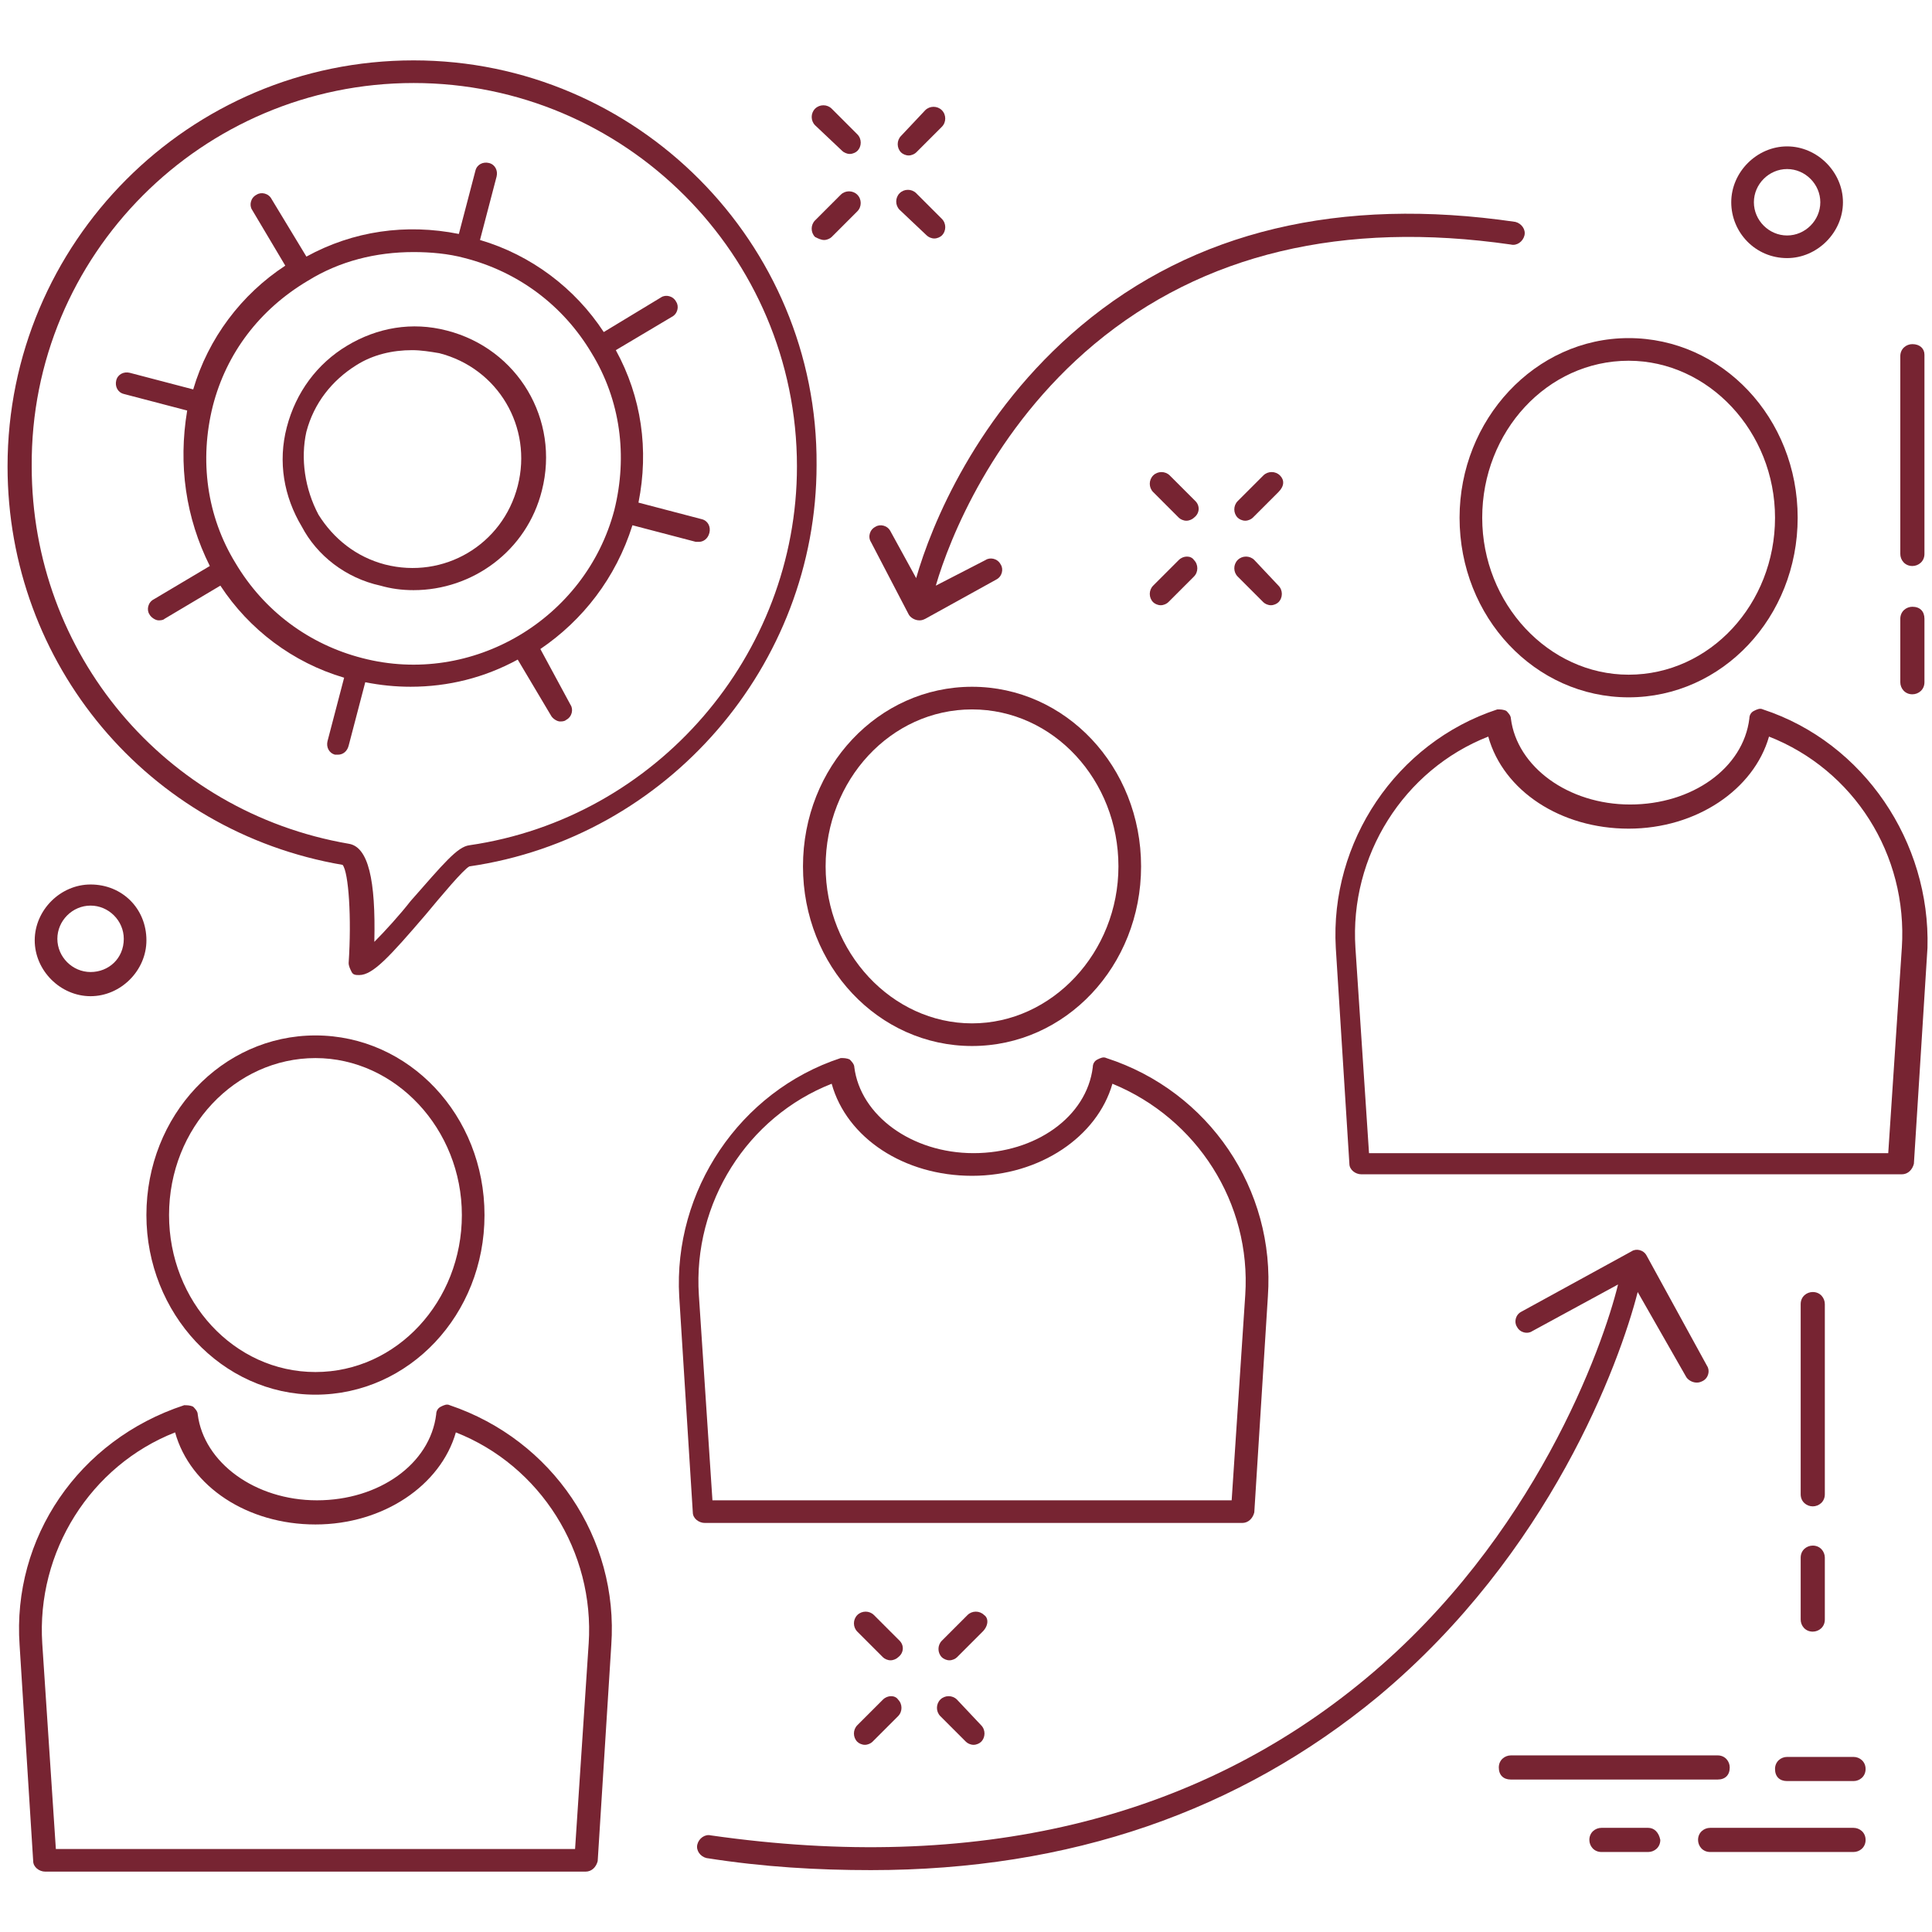 <?xml version="1.0" encoding="UTF-8"?>
<svg fill="#772432" width="100pt" height="100pt" version="1.1" viewBox="0 0 100 100" xmlns="http://www.w3.org/2000/svg">
 <g>
  <path d="m98.984 17.812c-0.312 0-0.625 0.234-0.625 0.625v10.234c0 0.312 0.234 0.625 0.625 0.625 0.312 0 0.625-0.234 0.625-0.625v-10.312c0-0.312-0.234-0.547-0.625-0.547z"/>
  <path d="m98.984 31.406c-0.312 0-0.625 0.234-0.625 0.625v3.281c0 0.312 0.234 0.625 0.625 0.625 0.312 0 0.625-0.234 0.625-0.625v-3.281c0-0.391-0.234-0.625-0.625-0.625z"/>
  <path d="m23.281 72.734c-0.156-0.078-0.312 0-0.469 0.078s-0.234 0.234-0.234 0.391c-0.312 2.578-2.969 4.453-6.172 4.453s-5.859-1.953-6.172-4.453c0-0.156-0.156-0.312-0.234-0.391-0.156-0.078-0.312-0.078-0.469-0.078-5.469 1.797-8.906 6.875-8.516 12.422l0.703 11.172c0 0.312 0.312 0.547 0.625 0.547h27.969c0.312 0 0.547-0.234 0.625-0.547l0.703-11.172c0.391-5.547-3.047-10.625-8.359-12.422zm7.188 12.344l-0.703 10.625h-26.875l-0.703-10.625c-0.312-4.766 2.5-9.219 6.875-10.938 0.781 2.812 3.75 4.766 7.266 4.766s6.484-2.031 7.266-4.766c4.375 1.719 7.188 6.172 6.875 10.938z"/>
  <path d="m16.328 72.188c4.844 0 8.75-4.141 8.75-9.297s-3.906-9.297-8.75-9.297-8.75 4.141-8.75 9.297c0 5.078 3.906 9.297 8.75 9.297zm0-17.422c4.141 0 7.578 3.672 7.578 8.125s-3.359 8.125-7.578 8.125-7.578-3.672-7.578-8.125c0-4.531 3.438-8.125 7.578-8.125z"/>
  <path d="m64.297 78.828c0.312 0 0.547-0.234 0.625-0.547l0.703-11.172c0.391-5.547-3.047-10.625-8.359-12.344-0.156-0.078-0.312 0-0.469 0.078s-0.234 0.234-0.234 0.391c-0.312 2.578-2.969 4.453-6.172 4.453s-5.859-1.953-6.172-4.453c0-0.156-0.156-0.312-0.234-0.391-0.156-0.078-0.312-0.078-0.469-0.078-5.234 1.719-8.672 6.875-8.359 12.344l0.703 11.172c0 0.312 0.312 0.547 0.625 0.547zm-21.25-22.734c0.781 2.812 3.75 4.766 7.266 4.766s6.484-2.031 7.266-4.766c4.375 1.797 7.188 6.172 6.875 10.938l-0.703 10.625h-26.875l-0.703-10.625c-0.312-4.766 2.5-9.219 6.875-10.938z"/>
  <path d="m50.312 35.547c-4.844 0-8.75 4.141-8.75 9.297s3.906 9.297 8.75 9.297 8.75-4.141 8.75-9.297-3.906-9.297-8.75-9.297zm0 17.422c-4.141 0-7.578-3.672-7.578-8.125s3.359-8.125 7.578-8.125 7.578 3.672 7.578 8.125-3.438 8.125-7.578 8.125z"/>
  <path d="m91.25 36.719c-0.156-0.078-0.312 0-0.469 0.078s-0.234 0.234-0.234 0.391c-0.312 2.578-2.969 4.453-6.172 4.453s-5.859-1.953-6.172-4.453c0-0.156-0.156-0.312-0.234-0.391-0.156-0.078-0.312-0.078-0.469-0.078-5.234 1.719-8.672 6.875-8.359 12.344l0.703 11.172c0 0.312 0.312 0.547 0.625 0.547h27.969c0.312 0 0.547-0.234 0.625-0.547l0.703-11.172c0.156-5.469-3.281-10.625-8.516-12.344zm7.188 12.344l-0.703 10.625h-26.875l-0.703-10.625c-0.312-4.766 2.5-9.219 6.875-10.938 0.781 2.812 3.75 4.766 7.266 4.766s6.484-2.031 7.266-4.766c4.375 1.719 7.188 6.094 6.875 10.938z"/>
  <path d="m75.547 26.797c0 5.156 3.906 9.297 8.75 9.297s8.75-4.141 8.75-9.297-3.906-9.297-8.75-9.297-8.75 4.219-8.75 9.297zm8.75-8.125c4.141 0 7.578 3.672 7.578 8.125s-3.359 8.125-7.578 8.125c-4.141 0-7.578-3.672-7.578-8.125s3.359-8.125 7.578-8.125z"/>
  <path d="m17.734 44.766c0.312 0.391 0.469 2.734 0.312 5.078 0 0.156 0.078 0.312 0.156 0.469s0.234 0.156 0.391 0.156c0.703 0 1.562-0.938 3.438-3.125 0.781-0.938 1.953-2.344 2.266-2.5 10.234-1.484 17.969-10.391 17.969-20.781 0.078-11.484-9.297-20.938-20.859-20.938-11.641 0-21.016 9.453-21.016 21.016 0 10.234 7.266 18.906 17.344 20.625zm3.672-40.469c10.938 0 19.844 8.906 19.844 19.844 0 9.766-7.266 18.203-16.953 19.609-0.625 0.078-1.328 0.938-3.047 2.891-0.547 0.703-1.328 1.562-1.875 2.109 0.078-3.203-0.312-4.922-1.328-5.078-9.531-1.641-16.406-9.844-16.406-19.531-0.078-10.938 8.828-19.844 19.766-19.844z"/>
  <path d="m10.859 29.297l-2.891 1.719c-0.312 0.156-0.391 0.547-0.234 0.781 0.078 0.156 0.312 0.312 0.469 0.312 0.078 0 0.234 0 0.312-0.078l2.891-1.719c1.484 2.266 3.75 3.984 6.406 4.766l-0.859 3.281c-0.078 0.312 0.078 0.625 0.391 0.703h0.156c0.234 0 0.469-0.156 0.547-0.469l0.859-3.281c0.781 0.156 1.562 0.234 2.344 0.234 1.953 0 3.828-0.469 5.547-1.406l1.719 2.891c0.078 0.156 0.312 0.312 0.469 0.312 0.078 0 0.234 0 0.312-0.078 0.312-0.156 0.391-0.547 0.234-0.781l-1.562-2.891c2.188-1.484 3.906-3.672 4.766-6.406l3.281 0.859h0.156c0.234 0 0.469-0.156 0.547-0.469s-0.078-0.625-0.391-0.703l-3.281-0.859c0.547-2.734 0.156-5.469-1.172-7.891l2.891-1.719c0.312-0.156 0.391-0.547 0.234-0.781-0.156-0.312-0.547-0.391-0.781-0.234l-2.969 1.797c-1.484-2.266-3.75-3.984-6.406-4.766l0.859-3.281c0.078-0.312-0.078-0.625-0.391-0.703s-0.625 0.078-0.703 0.391l-0.859 3.281c-2.734-0.547-5.469-0.156-7.891 1.172l-1.797-2.969c-0.156-0.312-0.547-0.391-0.781-0.234-0.312 0.156-0.391 0.547-0.234 0.781l1.719 2.891c-2.266 1.484-3.984 3.75-4.766 6.406l-3.281-0.859c-0.312-0.078-0.625 0.078-0.703 0.391s0.078 0.625 0.391 0.703l3.281 0.859c-0.469 2.812-0.078 5.547 1.172 8.047zm5.078-14.766c1.641-1.016 3.516-1.484 5.469-1.484 0.859 0 1.797 0.078 2.656 0.312 2.734 0.703 5.078 2.422 6.562 4.922 1.484 2.422 1.875 5.312 1.172 8.125-1.484 5.625-7.344 9.141-13.047 7.656-2.734-0.703-5.078-2.422-6.562-4.922-1.484-2.422-1.875-5.312-1.172-8.125 0.703-2.734 2.422-5 4.922-6.484z"/>
  <path d="m19.688 30.312c0.547 0.156 1.094 0.234 1.719 0.234 3.047 0 5.859-2.031 6.641-5.156 0.938-3.672-1.25-7.344-4.922-8.281-1.797-0.469-3.594-0.156-5.156 0.781s-2.656 2.422-3.125 4.219-0.156 3.594 0.781 5.156c0.781 1.484 2.266 2.656 4.062 3.047zm-3.828-7.969c0.391-1.484 1.328-2.656 2.578-3.438 0.859-0.547 1.875-0.781 2.891-0.781 0.469 0 0.938 0.078 1.406 0.156 3.047 0.781 4.844 3.828 4.062 6.875s-3.828 4.844-6.875 4.062c-1.484-0.391-2.656-1.328-3.438-2.578-0.703-1.328-0.938-2.891-0.625-4.297z"/>
  <path d="m93.828 77.969c0.312 0 0.625-0.234 0.625-0.625v-9.844c0-0.312-0.234-0.625-0.625-0.625-0.312 0-0.625 0.234-0.625 0.625v9.844c0 0.391 0.312 0.625 0.625 0.625z"/>
  <path d="m93.203 83.828c0 0.312 0.234 0.625 0.625 0.625 0.312 0 0.625-0.234 0.625-0.625v-3.203c0-0.312-0.234-0.625-0.625-0.625-0.312 0-0.625 0.234-0.625 0.625z"/>
  <path d="m46.562 84.922l-1.328-1.328c-0.234-0.234-0.625-0.234-0.859 0s-0.234 0.625 0 0.859l1.328 1.328c0.078 0.078 0.234 0.156 0.391 0.156s0.312-0.078 0.391-0.156c0.312-0.234 0.312-0.625 0.078-0.859z"/>
  <path d="m49.531 87.969c-0.234-0.234-0.625-0.234-0.859 0s-0.234 0.625 0 0.859l1.328 1.328c0.078 0.078 0.234 0.156 0.391 0.156s0.312-0.078 0.391-0.156c0.234-0.234 0.234-0.625 0-0.859z"/>
  <path d="m45.703 87.969l-1.328 1.328c-0.234 0.234-0.234 0.625 0 0.859 0.078 0.078 0.234 0.156 0.391 0.156s0.312-0.078 0.391-0.156l1.328-1.328c0.234-0.234 0.234-0.625 0-0.859-0.156-0.234-0.547-0.234-0.781 0z"/>
  <path d="m50.938 83.594c-0.234-0.234-0.625-0.234-0.859 0l-1.328 1.328c-0.234 0.234-0.234 0.625 0 0.859 0.078 0.078 0.234 0.156 0.391 0.156s0.312-0.078 0.391-0.156l1.328-1.328c0.312-0.312 0.312-0.703 0.078-0.859z"/>
  <path d="m61.875 25.938l-1.328-1.328c-0.234-0.234-0.625-0.234-0.859 0s-0.234 0.625 0 0.859l1.328 1.328c0.078 0.078 0.234 0.156 0.391 0.156s0.312-0.078 0.391-0.156c0.312-0.234 0.312-0.625 0.078-0.859z"/>
  <path d="m64.922 28.984c-0.234-0.234-0.625-0.234-0.859 0s-0.234 0.625 0 0.859l1.328 1.328c0.078 0.078 0.234 0.156 0.391 0.156s0.312-0.078 0.391-0.156c0.234-0.234 0.234-0.625 0-0.859z"/>
  <path d="m61.016 28.984l-1.328 1.328c-0.234 0.234-0.234 0.625 0 0.859 0.078 0.078 0.234 0.156 0.391 0.156s0.312-0.078 0.391-0.156l1.328-1.328c0.234-0.234 0.234-0.625 0-0.859-0.156-0.234-0.547-0.234-0.781 0z"/>
  <path d="m66.25 24.609c-0.234-0.234-0.625-0.234-0.859 0l-1.328 1.328c-0.234 0.234-0.234 0.625 0 0.859 0.078 0.078 0.234 0.156 0.391 0.156s0.312-0.078 0.391-0.156l1.328-1.328c0.312-0.312 0.312-0.625 0.078-0.859z"/>
  <path d="m43.594 7.812c0.078 0.078 0.234 0.156 0.391 0.156s0.312-0.078 0.391-0.156c0.234-0.234 0.234-0.625 0-0.859l-1.328-1.328c-0.234-0.234-0.625-0.234-0.859 0s-0.234 0.625 0 0.859z"/>
  <path d="m47.969 12.188c0.078 0.078 0.234 0.156 0.391 0.156s0.312-0.078 0.391-0.156c0.234-0.234 0.234-0.625 0-0.859l-1.328-1.328c-0.234-0.234-0.625-0.234-0.859 0s-0.234 0.625 0 0.859z"/>
  <path d="m42.656 12.422c0.156 0 0.312-0.078 0.391-0.156l1.328-1.328c0.234-0.234 0.234-0.625 0-0.859s-0.625-0.234-0.859 0l-1.328 1.328c-0.234 0.234-0.234 0.625 0 0.859 0.156 0.078 0.312 0.156 0.469 0.156z"/>
  <path d="m47.031 8.047c0.156 0 0.312-0.078 0.391-0.156l1.328-1.328c0.234-0.234 0.234-0.625 0-0.859s-0.625-0.234-0.859 0l-1.25 1.328c-0.234 0.234-0.234 0.625 0 0.859 0.078 0.078 0.234 0.156 0.391 0.156z"/>
  <path d="m4.688 45.781c-1.562 0-2.891 1.328-2.891 2.891s1.328 2.891 2.891 2.891 2.891-1.328 2.891-2.891c0-1.641-1.25-2.891-2.891-2.891zm0 4.531c-0.938 0-1.719-0.781-1.719-1.719s0.781-1.719 1.719-1.719 1.719 0.781 1.719 1.719c0 1.016-0.781 1.719-1.719 1.719z"/>
  <path d="m92.5 13.359c1.562 0 2.891-1.328 2.891-2.891s-1.328-2.891-2.891-2.891-2.891 1.328-2.891 2.891 1.25 2.891 2.891 2.891zm0-4.609c0.938 0 1.719 0.781 1.719 1.719s-0.781 1.719-1.719 1.719-1.719-0.781-1.719-1.719 0.781-1.719 1.719-1.719z"/>
  <path d="m89.531 91.484c0-0.312-0.234-0.625-0.625-0.625h-10.703c-0.312 0-0.625 0.234-0.625 0.625s0.234 0.625 0.625 0.625h10.703c0.391 0 0.625-0.234 0.625-0.625z"/>
  <path d="m95.938 90.938h-3.438c-0.312 0-0.625 0.234-0.625 0.625s0.234 0.625 0.625 0.625h3.438c0.312 0 0.625-0.234 0.625-0.625s-0.312-0.625-0.625-0.625z"/>
  <path d="m95.938 94.609h-7.422c-0.312 0-0.625 0.234-0.625 0.625 0 0.312 0.234 0.625 0.625 0.625h7.422c0.312 0 0.625-0.234 0.625-0.625s-0.312-0.625-0.625-0.625z"/>
  <path d="m85.312 94.609h-2.422c-0.312 0-0.625 0.234-0.625 0.625 0 0.312 0.234 0.625 0.625 0.625h2.422c0.312 0 0.625-0.234 0.625-0.625-0.078-0.391-0.312-0.625-0.625-0.625z"/>
  <path d="m87.266 71.25c0.078 0.156 0.312 0.312 0.547 0.312 0.078 0 0.156 0 0.312-0.078 0.312-0.156 0.391-0.547 0.234-0.781l-3.125-5.703c-0.156-0.312-0.547-0.391-0.781-0.234l-5.703 3.125c-0.312 0.156-0.391 0.547-0.234 0.781 0.156 0.312 0.547 0.391 0.781 0.234l4.453-2.422c-0.781 3.203-4.297 13.125-13.047 20.391-8.828 7.344-20.234 10.078-33.906 8.125-0.312-0.078-0.625 0.156-0.703 0.469s0.156 0.625 0.469 0.703c2.969 0.469 5.781 0.625 8.516 0.625 10.312 0 19.062-3.047 26.25-8.984 8.906-7.422 12.5-17.266 13.438-20.938z"/>
  <path d="m47.031 31.797c0.078 0.156 0.312 0.312 0.547 0.312 0.078 0 0.156 0 0.312-0.078l3.672-2.031c0.312-0.156 0.391-0.547 0.234-0.781-0.156-0.312-0.547-0.391-0.781-0.234l-2.578 1.328c0.703-2.422 2.969-8.125 8.203-12.5 5.625-4.688 12.891-6.406 21.562-5.156 0.312 0.078 0.625-0.156 0.703-0.469s-0.156-0.625-0.469-0.703c-9.062-1.328-16.641 0.469-22.5 5.391-5.391 4.531-7.734 10.312-8.516 13.047l-1.328-2.422c-0.156-0.312-0.547-0.391-0.781-0.234-0.312 0.156-0.391 0.547-0.234 0.781z"/>
 </g>
</svg>
